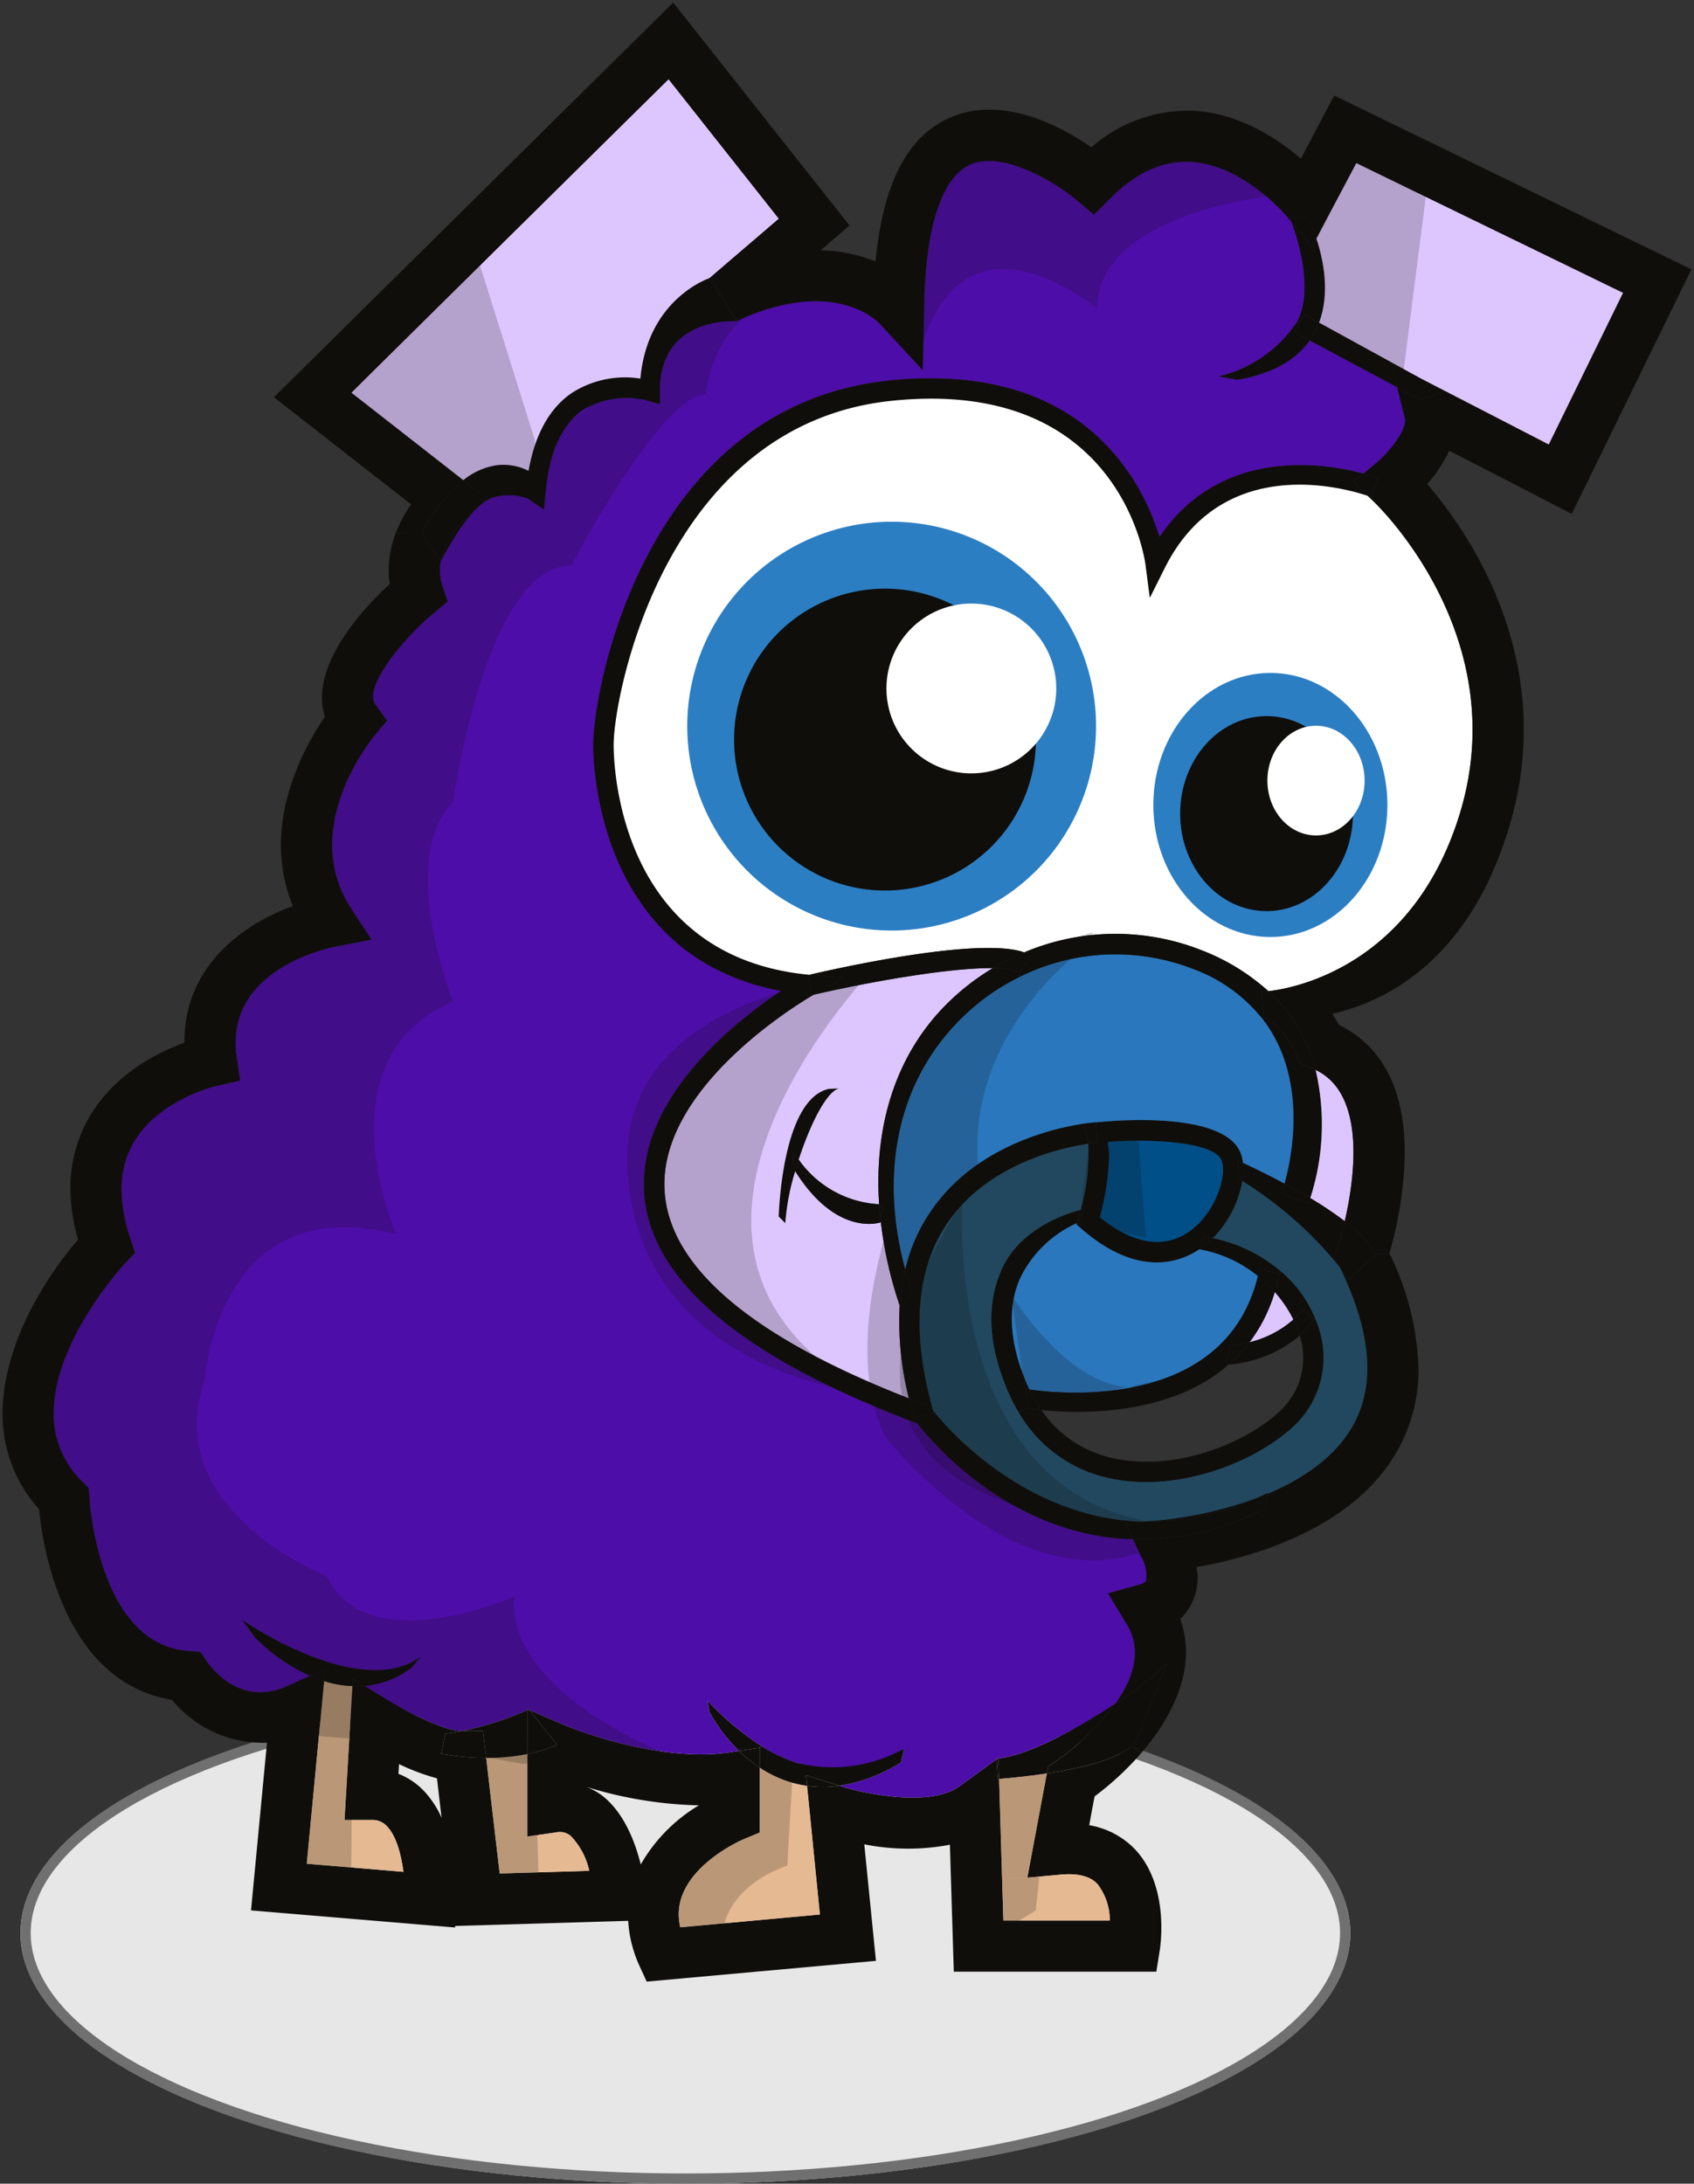 <svg xmlns="http://www.w3.org/2000/svg" xmlns:xlink="http://www.w3.org/1999/xlink" width="165.6" height="213.462" viewBox="0 0 165.6 213.462">
  <rect x="0" y="0" width="165.6" height="213.462" fill="#333333" stroke="none"/>
  <defs>
    <clipPath id="clip-path">
      <rect id="Rectangle_231" data-name="Rectangle 231" width="165.6" height="193.962" fill="none"/>
    </clipPath>
    <clipPath id="clip-path-3">
      <rect id="Rectangle_216" data-name="Rectangle 216" width="165.1" height="193.46" transform="translate(0.249 0.247)" fill="none"/>
    </clipPath>
    <clipPath id="clip-path-5">
      <rect id="Rectangle_217" data-name="Rectangle 217" width="13.546" height="18.726" transform="translate(64.209 172.017)" fill="none"/>
    </clipPath>
    <clipPath id="clip-path-6">
      <rect id="Rectangle_218" data-name="Rectangle 218" width="6.383" height="16.465" transform="translate(96.082 172.684)" fill="none"/>
    </clipPath>
    <clipPath id="clip-path-7">
      <rect id="Rectangle_219" data-name="Rectangle 219" width="7.569" height="15.538" transform="translate(45.086 170.025)" fill="none"/>
    </clipPath>
    <clipPath id="clip-path-8">
      <rect id="Rectangle_220" data-name="Rectangle 220" width="6.934" height="20.717" transform="translate(27.556 163.252)" fill="none"/>
    </clipPath>
    <clipPath id="clip-path-9">
      <rect id="Rectangle_221" data-name="Rectangle 221" width="28.42" height="61.387" transform="translate(84.793 91.14)" fill="none"/>
    </clipPath>
    <clipPath id="clip-path-10">
      <rect id="Rectangle_222" data-name="Rectangle 222" width="14.342" height="11.059" transform="translate(98.871 126.599)" fill="none"/>
    </clipPath>
    <clipPath id="clip-path-11">
      <rect id="Rectangle_223" data-name="Rectangle 223" width="6.53" height="10.358" transform="translate(105.488 110.662)" fill="none"/>
    </clipPath>
    <clipPath id="clip-path-12">
      <rect id="Rectangle_224" data-name="Rectangle 224" width="31.218" height="31.683" transform="translate(87.971 117.435)" fill="none"/>
    </clipPath>
    <clipPath id="clip-path-13">
      <rect id="Rectangle_225" data-name="Rectangle 225" width="24.413" height="41.833" transform="translate(61.311 94.327)" fill="none"/>
    </clipPath>
    <clipPath id="clip-path-14">
      <rect id="Rectangle_226" data-name="Rectangle 226" width="20.717" height="26.694" transform="translate(31.938 22.614)" fill="none"/>
    </clipPath>
    <clipPath id="clip-path-15">
      <rect id="Rectangle_227" data-name="Rectangle 227" width="11.64" height="23.506" transform="translate(127.868 13.451)" fill="none"/>
    </clipPath>
    <clipPath id="clip-path-16">
      <rect id="Rectangle_228" data-name="Rectangle 228" width="76.399" height="143.139" transform="translate(2.855 29.276)" fill="none"/>
    </clipPath>
    <clipPath id="clip-path-17">
      <rect id="Rectangle_229" data-name="Rectangle 229" width="36.095" height="22.311" transform="translate(89.07 13.052)" fill="none"/>
    </clipPath>
  </defs>
  <g id="Animal_circle" data-name="Animal+ circle" transform="translate(-621 -327.538)">
    <g id="Ellipse_48" data-name="Ellipse 48" transform="translate(623 492)" fill="#e7e7e7" stroke="#707070" stroke-width="1">
      <ellipse cx="65" cy="24.5" rx="65" ry="24.5" stroke="none"/>
      <ellipse cx="65" cy="24.5" rx="64.5" ry="24" fill="none"/>
    </g>
    <g id="Animals_1" data-name="Animals 1" transform="translate(-22 -17.462)">
      <g id="Groupe_181" data-name="Groupe 181" transform="translate(643 345)">
        <g id="Groupe_180" data-name="Groupe 180" clip-path="url(#clip-path)">
          <g id="Groupe_179" data-name="Groupe 179">
            <g id="Groupe_178" data-name="Groupe 178" clip-path="url(#clip-path)">
              <g id="Groupe_138" data-name="Groupe 138">
                <g id="Groupe_137" data-name="Groupe 137" clip-path="url(#clip-path-3)">
                  <g id="Groupe_136" data-name="Groupe 136">
                    <g id="Groupe_135" data-name="Groupe 135" clip-path="url(#clip-path-3)">
                      <path id="Tracé_1346" data-name="Tracé 1346" d="M124.619,126.3a11.808,11.808,0,0,1,1.82,2.69,10.059,10.059,0,0,1-4.29,2.22,15.4,15.4,0,0,0,2.47-4.91" fill="#ddc6fd"/>
                      <path id="Tracé_1347" data-name="Tracé 1347" d="M71.979,31.387h.03c-.01,0-.01.01-.02.01Z" fill="#0f0e0b"/>
                      <path id="Tracé_1348" data-name="Tracé 1348" d="M42.719,173.837a21.747,21.747,0,0,1-3.71-1.39c-.03.47-.03.55-.06.95a6.878,6.878,0,0,1,2.49,1.67,9.229,9.229,0,0,1,1.73,2.63c-.22-1.86-.35-2.97-.45-3.86m42.91,17.84-22.41,2.03-.74-1.61a12.339,12.339,0,0,1-1.07-4.33c-.27.01-16.76.5-16.91.5,0,.02-.01.15-.01.15l-19.95-1.67s1.14-11.97,1.56-16.39a11.49,11.49,0,0,1-9.28-4.19c-10.67-1.74-12.67-15.14-13-18.64a13.827,13.827,0,0,1-3.57-9.31c0-6.5,3.93-13.04,7.38-17.04a19.158,19.158,0,0,1-.75-4.91,13.881,13.881,0,0,1,1.8-6.98c2.46-4.31,6.78-6.43,9.35-7.37v-.11c0-7.39,5.76-11.47,10.6-13.24a15.825,15.825,0,0,1-1.17-5.92c0-5.57,2.77-10.35,4.31-12.59a5.968,5.968,0,0,1-.29-1.86c0-4.45,4.4-9.06,6.62-11.12a10.047,10.047,0,0,1-.1-1.33,10.34,10.34,0,0,1,.69-3.64l2.53.03,1.86,2.75c.01-.01.01-.02.02-.03a4.6,4.6,0,0,0-.09.91,4.364,4.364,0,0,0,.22,1.41l.54,1.63-1.31,1.09c-2.79,2.31-5.98,6.16-5.98,8.19a1.3,1.3,0,0,0,.22.77l1.14,1.58-1.24,1.5c-.22.27-4.12,5.05-4.12,10.66a11.083,11.083,0,0,0,1.82,6.15l2.03,3.11-3.65.71c-.42.08-9.64,1.95-9.64,9.35a10.086,10.086,0,0,0,.1,1.42l.34,2.3-2.27.51c-.06.01-5.76,1.33-8.2,5.65a8.933,8.933,0,0,0-1.12,4.49,15.123,15.123,0,0,0,.85,4.76l.47,1.42-1.02,1.08c-.09.1-6.93,7.49-6.93,14.57a9.116,9.116,0,0,0,2.76,6.68l.68.68.05.96c0,.14.85,14.29,9.63,14.94l1.21.1.68.99c.31.45,3.17,4.36,7.64,2.41l2.4-1.06h.01c.45.19.9.36,1.37.51-.35,3.64-1.41,14.8-1.7,17.86,2.67.22,6.5.54,9.45.79-.23-1.71-.7-3.52-1.61-4.45a1.9,1.9,0,0,0-1.5-.62h-2.65l.77-13.09a8.146,8.146,0,0,0,1.21-.01l2.39,1.46c1.92,1.18,5.46,2.93,6.93,2.93h.24c-1,.2-1.63.28-1.69.28l-.39,1.96a24.5,24.5,0,0,0,4.39.4c.39,3.39,1.06,9.12,1.32,11.3,2.39-.07,5.84-.17,8.75-.26a7,7,0,0,0-1.82-3.42,1.657,1.657,0,0,0-1.38-.34l-2.85.41v-8.07a13.1,13.1,0,0,0,2.91-.91l-2.74-3.41,3.32,1.44c.09.04,8.94,3.82,16.36,2.71l.84-.13a14.91,14.91,0,0,0,2.03,1.63v4.68l-.01,1.67-1.54.64c-.05.02-4.63,1.95-6,5.43a5.185,5.185,0,0,0-.37,1.94,6.089,6.089,0,0,0,.15,1.25c2.64-.24,10.39-.95,13.65-1.25-.32-3.18-.98-9.85-.98-9.85l-.28-2.73a10.8,10.8,0,0,0,3.16-.01l.36.11c2.05.65,8.53,2.02,11.37-.05l3.64-2.64.14,1.93c.03,0,.07-.01.11-.01.07,2.41.2,6.49.29,9.73.06,1.75.1,3.25.13,4.11h10.4a5.833,5.833,0,0,0-1.19-3.55c-.27-.29-1.09-1.16-3.58-.94l-3.29.3,1.84-9.84.07-.35c3.12-.47,6.79-1.31,8.32-2.7l.88.74a28.963,28.963,0,0,1-4.53,4.2c-.14.7-.28,1.44-.53,2.82a8.09,8.09,0,0,1,4.48,2.36c2.16,2.31,2.57,5.52,2.57,7.65a15.689,15.689,0,0,1-.15,2.2l-.34,2.11h-19.8s-.26-8.52-.38-12.41a21.93,21.93,0,0,1-8.37-.04c.36,3.6,1.14,11.39,1.14,11.39m-22.99-9.42a15.964,15.964,0,0,1,5.68-5.78,40.136,40.136,0,0,1-11.01-1.81,6.543,6.543,0,0,1,1.59.88c2.14,1.7,3.2,4.55,3.74,6.71" fill="#0f0e0b"/>
                      <path id="Tracé_1349" data-name="Tracé 1349" d="M126.809,31.437c1.66-3.25-.03-8.32-.58-9.76l2.02,2.47.44-.82c.68,2.05,1.35,5.31.26,8.21l-1.5-.82-.44.83Z" fill="#0f0e0b"/>
                      <path id="Tracé_1350" data-name="Tracé 1350" d="M107.069,109.717l-.28.03c.12-.01.22-.02.28-.03" fill="#0f0e0b"/>
                      <path id="Tracé_1351" data-name="Tracé 1351" d="M34.489,164.087l1.17.72a8.146,8.146,0,0,1-1.21.01Z" fill="#0f0e0b"/>
                      <path id="Tracé_1352" data-name="Tracé 1352" d="M107.519,118.987c3.19,2.58,6.16,3.11,8.61,1.48,2.63-1.76,3.82-5.44,3.31-6.97-.62-1.86-6.68-2.2-11.14-1.87.04.42.13.81.13,1.25a25.305,25.305,0,0,1-.91,6.11m-1.87-.72a20.308,20.308,0,0,0,.73-6.45c.55-.08.87-.11.89-.11l-.14-1.99c2.19-.23,12.8-1.08,14.21,3.15a3.9,3.9,0,0,1,.17.8c-.24-.12-.42-.2-.52-.25l.2,1.9a2.257,2.257,0,0,1,.26.14,10.594,10.594,0,0,1-2.87,5.57c-.3-.07-.6-.13-.91-.18l-.43,1.28c-1.94,1.3-6.03,2.77-11.52-2.01l-.49-.42.04-.13c.14-.06.21-.09.22-.09l.37-1.27a1.7,1.7,0,0,1-.21.06" fill="#0f0e0b"/>
                      <path id="Tracé_1353" data-name="Tracé 1353" d="M97.529,171.9l-.11.08-.01-.07c.04,0,.08-.01.12-.01" fill="#0f0e0b"/>
                      <path id="Tracé_1354" data-name="Tracé 1354" d="M31.689,164.327c-.47-.15-.92-.32-1.37-.51l1.48-.65s-.04.43-.11,1.16" fill="#0f0e0b"/>
                      <path id="Tracé_1355" data-name="Tracé 1355" d="M125.569,115.7c.79-2.87,2.25-10.48-2.2-16.16l.15-.12c1.59.68,2.91,2.93,3.24,3.67l.43.94.97.37a4.68,4.68,0,0,1,.45.19,23.458,23.458,0,0,1-.52,12.53c-.85-.51-1.71-.99-2.52-1.42" fill="#0f0e0b"/>
                      <path id="Tracé_1356" data-name="Tracé 1356" d="M110.019,148.887l1.69-.14a25.122,25.122,0,0,0,10.93-2.23c.42-.15.84-.32,1.27-.49l-.2,1.43a27.367,27.367,0,0,1-12.95,3.02Z" fill="#0f0e0b"/>
                      <path id="Tracé_1357" data-name="Tracé 1357" d="M135.989,35.5s1.19.62,2.93,1.51l.02.01,2.26,1.24-2.33.82-2.29-1.22Z" fill="#0f0e0b"/>
                      <path id="Tracé_1358" data-name="Tracé 1358" d="M76.119,118.917c.08-1.92.66-11.54,4.91-12.48l1.01-.04c-1.23.27-2.84,3.52-3.96,6.96-.18-.26-.36-.53-.53-.81l-.05,1.56c.08.13.16.26.24.38a22.553,22.553,0,0,0-.97,5.08Z" fill="#0f0e0b"/>
                      <path id="Tracé_1359" data-name="Tracé 1359" d="M89.679,139.147c-.16-.06-.32-.12-.47-.18l.14-.37,1.92-.55c-.02-.06-.03-.11-.05-.17,1.01,1.3,8.71,10.54,20.49,10.87l-1.69.14.74,1.59c-12.13-.33-19.86-9.74-21.08-11.33" fill="#0f0e0b"/>
                      <path id="Tracé_1360" data-name="Tracé 1360" d="M124.619,126.3c.18-.57.33-1.17.46-1.79l.17-.2a11.906,11.906,0,0,1,3.35,4.65l-.19.08-1.03-1.16a6.34,6.34,0,0,1-.94,1.11,11.808,11.808,0,0,0-1.82-2.69" fill="#0f0e0b"/>
                      <path id="Tracé_1361" data-name="Tracé 1361" d="M62.6,37.007c.66-7.23,5.83-9.49,6.78-9.83a.4.4,0,0,0-.07.05l2.67,4.16c-.71.02-7.46-.22-7.46,6.8v1.33l-1.27-.36a8.235,8.235,0,0,0-6.23.91c-2.03,1.38-3.25,3.97-3.63,7.7l-.21,2.05-1.58-1.07a5.422,5.422,0,0,0-2.92-.23c-1.92.29-3.76,2.97-5.58,6.34a8.6,8.6,0,0,1,2.34-4.11l2.14-2-2.29-1.8v-.01a6.817,6.817,0,0,1,3.18-1.45,5.393,5.393,0,0,1,3.2.54c.62-3.52,2.02-6.12,4.25-7.63a9.63,9.63,0,0,1,6.68-1.39" fill="#0f0e0b"/>
                      <path id="Tracé_1362" data-name="Tracé 1362" d="M45.279,46.937s-7.85-6.14-10.94-8.55c3.37-3.34,27.7-27.38,31.02-30.65,2.33,2.95,8.73,11.04,10.78,13.64-2.1,1.81-6.18,5.29-6.76,5.8-.95.34-6.12,2.6-6.78,9.83a9.63,9.63,0,0,0-6.68,1.39c-2.23,1.51-3.63,4.11-4.25,7.63a5.393,5.393,0,0,0-3.2-.54,6.817,6.817,0,0,0-3.18,1.45Z" fill="#ddc6fd"/>
                      <path id="Tracé_1363" data-name="Tracé 1363" d="M108.489,187.737h-10.4c-.03-.86-.07-2.36-.13-4.11l2.47-.08,3.29-.3c2.49-.22,3.31.65,3.58.94a5.833,5.833,0,0,1,1.19,3.55" fill="#e5b992"/>
                      <path id="Tracé_1364" data-name="Tracé 1364" d="M97.609,171.837v.05c-.03,0-.06.01-.08.01Z" fill="#0f0e0b"/>
                      <path id="Tracé_1365" data-name="Tracé 1365" d="M90.949,137.487l.18.26a1.261,1.261,0,0,1,.09.13c.02.06.03.11.05.17l-1.92.55c-.18-.64-.35-1.27-.5-1.9.59.23,1.19.46,1.81.69Z" fill="#0f0e0b"/>
                      <path id="Tracé_1366" data-name="Tracé 1366" d="M98.449,135.817c-1.83-4.37-2.03-8.27-.58-11.61,1.86-4.29,6.7-5.66,7.78-5.94-.13.49-.23.79-.23.8l-.15.5a11.281,11.281,0,0,0-5.58,5.46c-1.21,2.81-1,6.18.6,10.02q.165.405.36.78c-.18-.02-.3-.04-.35-.05l.13,1.88-.81.47a16.653,16.653,0,0,1-1.17-2.31" fill="#0f0e0b"/>
                      <path id="Tracé_1367" data-name="Tracé 1367" d="M114.059,162.617a27.8,27.8,0,0,1-4.99,3.87c1.69-2.4,2.68-5.24.98-7.85l-1.75-2.89,3.28-.91a.785.785,0,0,0,.44-.32,3.515,3.515,0,0,0-.5-2.38l-.76-1.66a27.367,27.367,0,0,0,12.95-3.02l.2-1.43c3.28-1.39,6.53-3.48,8.32-6.63,2.26-3.97,1.84-9.19-1.26-15.52a7.937,7.937,0,0,1,.76,1.26l2.76-2.47,1.33-.15a27.142,27.142,0,0,1,2.85,11.23,16.093,16.093,0,0,1-2.11,8.14c-4.41,7.73-14.53,10.42-19.6,11.3a7.853,7.853,0,0,1,.13.94,5.83,5.83,0,0,1-.62,2.67,5.254,5.254,0,0,1-1.09,1.46,9.821,9.821,0,0,1,.56,3.21c0,3.64-1.97,7.12-4.4,9.93l-.88-.74a2.439,2.439,0,0,0,.43-.49Z" fill="#0f0e0b"/>
                      <path id="Tracé_1368" data-name="Tracé 1368" d="M119.819,133.437l.49-1.88a13.475,13.475,0,0,0,1.84-.35,13.458,13.458,0,0,1-2.05,2.2c-.16.02-.25.03-.28.03" fill="#0f0e0b"/>
                      <path id="Tracé_1369" data-name="Tracé 1369" d="M122.639,146.517c.43-.18.85-.38,1.28-.59l-.01.1c-.43.17-.85.34-1.27.49" fill="#0f0e0b"/>
                      <path id="Tracé_1370" data-name="Tracé 1370" d="M78.889,174.567l-.1-1.04,3.26,1.03a10.8,10.8,0,0,1-3.16.01" fill="#0f0e0b"/>
                      <path id="Tracé_1371" data-name="Tracé 1371" d="M39.439,182.977c-2.95-.25-6.78-.57-9.45-.79.29-3.06,1.35-14.22,1.7-17.86a10.254,10.254,0,0,0,2.76.49l-.77,13.09h2.65a1.9,1.9,0,0,1,1.5.62c.91.93,1.38,2.74,1.61,4.45" fill="#e5b992"/>
                      <path id="Tracé_1372" data-name="Tracé 1372" d="M131.459,119.377a37.29,37.29,0,0,0-3.37-2.26,23.458,23.458,0,0,0,.52-12.53c4.98,2.36,3.81,10.6,2.85,14.79" fill="#ddc6fd"/>
                      <path id="Tracé_1373" data-name="Tracé 1373" d="M130.969,123.877a38.006,38.006,0,0,0-9.52-8.42,6.078,6.078,0,0,0,.06-1.79c.8.38,2.33,1.1,4.06,2.03-.11.43-.22.76-.28.95l2.62,1.02c.01-.02.08-.21.18-.55a37.29,37.29,0,0,1,3.37,2.26c-.34,1.47-.66,2.44-.67,2.48l-.33.98.46.93a.536.536,0,0,1,.05.11" fill="#0f0e0b"/>
                      <path id="Tracé_1374" data-name="Tracé 1374" d="M118.579,121.027a14.951,14.951,0,0,1,6.67,3.28l-.17.2-1.96-.4c-.04.22-.09.43-.15.64a12.405,12.405,0,0,0-5.73-2.62,8.812,8.812,0,0,0,1.34-1.1" fill="#0f0e0b"/>
                      <path id="Tracé_1375" data-name="Tracé 1375" d="M72.239,171.157a15.826,15.826,0,0,1-2.89-3.82l-.19-1.11a27.223,27.223,0,0,0,5.24,4.42v.01l-.13.2Z" fill="#0f0e0b"/>
                      <path id="Tracé_1376" data-name="Tracé 1376" d="M119.439,113.5c.51,1.53-.68,5.21-3.31,6.97-2.45,1.63-5.42,1.1-8.61-1.48a25.305,25.305,0,0,0,.91-6.11c0-.44-.09-.83-.13-1.25,4.46-.33,10.52.01,11.14,1.87" fill="#004f88"/>
                      <path id="Tracé_1377" data-name="Tracé 1377" d="M66.5,188.4a6.089,6.089,0,0,1-.15-1.25,5.185,5.185,0,0,1,.37-1.94c1.37-3.48,5.95-5.41,6-5.43l1.54-.64.01-1.67v-4.68a11.637,11.637,0,0,0,3.16,1.47,10.54,10.54,0,0,0,1.46.31l.28,2.73s.66,6.67.98,9.85c-3.26.3-11.01,1.01-13.65,1.25" fill="#e5b992"/>
                      <path id="Tracé_1378" data-name="Tracé 1378" d="M100.729,93.377l-1.06,1.7a5.821,5.821,0,0,0-2.61-.44,22.463,22.463,0,0,1,3.06-1.54,2.875,2.875,0,0,1,.61.28" fill="#0f0e0b"/>
                      <path id="Tracé_1379" data-name="Tracé 1379" d="M97.669,173.9c-.04,0-.08.01-.11.01l-.14-1.93.11-.08c.02,0,.05-.01.08-.01.01.19.03.94.06,2.01" fill="#0f0e0b"/>
                      <path id="Tracé_1380" data-name="Tracé 1380" d="M77.549,112.547c.17.28.35.55.53.81-.12.37-.23.75-.34,1.13-.08-.12-.16-.25-.24-.38Z" fill="#0f0e0b"/>
                      <path id="Tracé_1381" data-name="Tracé 1381" d="M97.609,171.887c3.02-.32,7.82-2.98,11.46-5.4a25.735,25.735,0,0,1-5.75,5.61l-.85.59-.13.67c-2.05.32-3.87.47-4.67.54-.03-1.07-.05-1.82-.06-2.01" fill="#0f0e0b"/>
                      <path id="Tracé_1382" data-name="Tracé 1382" d="M138.919,37.007c-1.74-.89-2.93-1.51-2.93-1.51l.59,2.36-8.56-4.57a7.093,7.093,0,0,0,.58-.95,8.077,8.077,0,0,0,.35-.8Z" fill="#0f0e0b"/>
                      <path id="Tracé_1383" data-name="Tracé 1383" d="M5.259,138.117c0-7.08,6.84-14.47,6.93-14.57l1.02-1.08-.47-1.42a15.123,15.123,0,0,1-.85-4.76,8.933,8.933,0,0,1,1.12-4.49c2.44-4.32,8.14-5.64,8.2-5.65l2.27-.51-.34-2.3a10.086,10.086,0,0,1-.1-1.42c0-7.4,9.22-9.27,9.64-9.35l3.65-.71-2.03-3.11a11.083,11.083,0,0,1-1.82-6.15c0-5.61,3.9-10.39,4.12-10.66l1.24-1.5-1.14-1.58a1.3,1.3,0,0,1-.22-.77c0-2.03,3.19-5.88,5.98-8.19l1.31-1.09-.54-1.63a4.364,4.364,0,0,1-.22-1.41,4.6,4.6,0,0,1,.09-.91c1.82-3.37,3.66-6.05,5.58-6.34a5.422,5.422,0,0,1,2.92.23l1.58,1.07.21-2.05c.38-3.73,1.6-6.32,3.63-7.7a8.235,8.235,0,0,1,6.23-.91l1.27.36v-1.33c0-7.02,6.75-6.78,7.46-6.8l.01.01c.01,0,.01-.01.02-.01h.02v-.01c9.5-4.39,13.76.05,13.94.24l4.24,4.58.01.79c-1.06.02-2.16.09-3.31.21-23.89,2.51-28.92,30.25-28.92,35.61,0,2.2.58,20.74,18.37,24.06-4.39,2.93-13.41,10.02-13.41,18.88,0,.32.01.65.03.97.63,8.39,9.46,15.87,26.23,22.25.15.06.31.12.47.18,1.22,1.59,8.95,11,21.08,11.33l.76,1.66a3.515,3.515,0,0,1,.5,2.38.785.785,0,0,1-.44.32l-3.28.91,1.75,2.89c1.7,2.61.71,5.45-.98,7.85-3.64,2.42-8.44,5.08-11.46,5.4v-.05l-.08.06c-.04,0-.08.01-.12.01l.01.07-3.64,2.64c-2.84,2.07-9.32.7-11.37.05l-.36-.11a15.7,15.7,0,0,0,6.02-2.28l.32-1.36a12.851,12.851,0,0,1-13.99-.26v-.01a27.223,27.223,0,0,1-5.24-4.42l.19,1.11a15.826,15.826,0,0,0,2.89,3.82l-.84.13c-7.42,1.11-16.27-2.67-16.36-2.71l-3.32-1.44-.03-.03c-.01,0-.01.01-.02.01l-.12-.05v.1a31.431,31.431,0,0,1-6.33,2.03h-.24c-1.47,0-5.01-1.75-6.93-2.93l-2.39-1.46a8.836,8.836,0,0,0,4.57-1.79l.91-1.08c-5.79,4.34-17.19-3.32-17.47-3.62l1.22,1.7a17.573,17.573,0,0,0,5.42,3.8l-2.4,1.06c-4.47,1.95-7.33-1.96-7.64-2.41l-.68-.99-1.21-.1c-8.78-.65-9.63-14.8-9.63-14.94l-.05-.96-.68-.68a9.116,9.116,0,0,1-2.76-6.68" fill="#4d0da8"/>
                      <path id="Tracé_1384" data-name="Tracé 1384" d="M100.3,135.777c.05.01.17.03.35.05a13.87,13.87,0,0,0,1.15,2.01c-.84-.09-1.34-.18-1.37-.18Z" fill="#0f0e0b"/>
                      <path id="Tracé_1385" data-name="Tracé 1385" d="M108.519,144.517a13.465,13.465,0,0,1-8.9-6.39l.81-.47c.03,0,.53.09,1.37.18a11.357,11.357,0,0,0,7.14,4.73c5.9,1.27,12.71-1.4,16.12-4.57a7.1,7.1,0,0,0,2-7.42,7.769,7.769,0,0,0,1.35-1.54l.19-.08a7.842,7.842,0,0,1,.35.96,9.171,9.171,0,0,1-2.53,9.55c-3.78,3.51-11.34,6.47-17.9,5.05" fill="#0f0e0b"/>
                      <path id="Tracé_1386" data-name="Tracé 1386" d="M47.209,169.2s.13,1.07.32,2.64a24.5,24.5,0,0,1-4.39-.4l.39-1.96c.06,0,.69-.08,1.69-.28Z" fill="#0f0e0b"/>
                      <path id="Tracé_1387" data-name="Tracé 1387" d="M105.859,118.207l-.37,1.27c-.01,0-.08.03-.22.09l.15-.5c0-.01.1-.31.23-.8a1.7,1.7,0,0,0,.21-.06" fill="#0f0e0b"/>
                      <path id="Tracé_1388" data-name="Tracé 1388" d="M123.989,96.887a15.921,15.921,0,0,1,4.62,7.7,4.68,4.68,0,0,0-.45-.19l-.97-.37-.43-.94c-.33-.74-1.65-2.99-3.24-3.67l-.18-2.49a4,4,0,0,0,.65-.04" fill="#0f0e0b"/>
                      <path id="Tracé_1389" data-name="Tracé 1389" d="M105.949,109.837l.32-.03c-.1.01-.21.03-.32.04Z" fill="#0f0e0b"/>
                      <path id="Tracé_1390" data-name="Tracé 1390" d="M123.369,99.537c4.45,5.68,2.99,13.29,2.2,16.16-1.73-.93-3.26-1.65-4.06-2.03a3.9,3.9,0,0,0-.17-.8c-1.41-4.23-12.02-3.38-14.21-3.15h-.06c-.06.01-.16.02-.28.03-.14.01-.31.03-.52.06l-.32.03v.01c-2.91.44-10.44,2.12-14.83,8.38a17.075,17.075,0,0,0-2.63,5.89c-2.65-9.86-.58-18.84,5.83-24.9a21.531,21.531,0,0,1,5.51-3.8,21,21,0,0,1,16.89-.67,15.418,15.418,0,0,1,6.65,4.79" fill="#2a77bd"/>
                      <path id="Tracé_1391" data-name="Tracé 1391" d="M72.029,31.377v.01h-.02c.01,0,.01-.01.02-.01" fill="#0f0e0b"/>
                      <path id="Tracé_1392" data-name="Tracé 1392" d="M51.549,167.167v-.1l.12.05c-.04.02-.08.03-.12.05" fill="#0f0e0b"/>
                      <path id="Tracé_1393" data-name="Tracé 1393" d="M77.739,114.487c4,6.37,8.17,5.06,8.35,5l.01-.09a39.731,39.731,0,0,0,1.85,8.22,30.791,30.791,0,0,0,.9,9.08c-15.29-5.97-23.31-12.74-23.87-20.12-.77-10.13,13.05-18.47,14.56-19.34,5.22-1.21,13.22-2.65,17.52-2.6a23.325,23.325,0,0,0-4.12,3.13c-5.29,5.01-7.52,12.13-7,19.95a10.263,10.263,0,0,1-7.86-4.36c1.12-3.44,2.73-6.69,3.96-6.96l-1.01.04c-4.25.94-4.83,10.56-4.91,12.48l.65.65a22.553,22.553,0,0,1,.97-5.08" fill="#ddc6fd"/>
                      <path id="Tracé_1394" data-name="Tracé 1394" d="M89.189,126.457,88,127.767c-.02-.05-.03-.1-.05-.15a20.471,20.471,0,0,1,.54-3.5c.2.77.43,1.56.7,2.34" fill="#0f0e0b"/>
                      <path id="Tracé_1395" data-name="Tracé 1395" d="M47.529,171.837a19.823,19.823,0,0,0,4.02-.38v8.07l2.85-.41a1.657,1.657,0,0,1,1.38.34,7,7,0,0,1,1.82,3.42c-2.91.09-6.36.19-8.75.26-.26-2.18-.93-7.91-1.32-11.3" fill="#e5b992"/>
                      <path id="Tracé_1396" data-name="Tracé 1396" d="M62.949,115.747c0-8.86,9.02-15.95,13.41-18.88-17.79-3.32-18.37-21.86-18.37-24.06,0-5.36,5.03-33.1,28.92-35.61,1.15-.12,2.25-.19,3.31-.21,16.38-.37,21.6,10.49,23.14,15.49,5.97-8.88,16.16-7.2,19.94-6.19l-1.01.83,1.43,1.36c-2.16-.73-14.2-4.27-19.86,7.06l-1.46,2.92-.42-3.24c-.1-.75-2.66-18.37-24.86-16.03-22.13,2.33-27.13,28.84-27.13,33.62,0,2.11.54,20.73,19.14,22.48a.858.858,0,0,0-.17.03l.45,1.95.13-.03c-1.51.87-15.33,9.21-14.56,19.34.56,7.38,8.58,14.15,23.87,20.12.15.63.32,1.26.5,1.9l-.14.37c-16.77-6.38-25.6-13.86-26.23-22.25-.02-.32-.03-.65-.03-.97" fill="#0f0e0b"/>
                      <path id="Tracé_1397" data-name="Tracé 1397" d="M79.409,97.267l-.45-1.95a.858.858,0,0,1,.17-.03c.05,0,.09.01.14.01l3.24.29-2.84,1.58c-.01,0-.05.03-.13.07l-.13.03" fill="#0f0e0b"/>
                      <path id="Tracé_1398" data-name="Tracé 1398" d="M94.319,99.217c-6.41,6.06-8.48,15.04-5.83,24.9a20.471,20.471,0,0,0-.54,3.5,39.731,39.731,0,0,1-1.85-8.22l.14-1.68a1.266,1.266,0,0,1-.3,0c-.52-7.82,1.71-14.94,7-19.95a23.325,23.325,0,0,1,4.12-3.13,5.821,5.821,0,0,1,2.61.44l.16.34a21.531,21.531,0,0,0-5.51,3.8" fill="#0f0e0b"/>
                      <path id="Tracé_1399" data-name="Tracé 1399" d="M74.269,170.857v1.93a14.91,14.91,0,0,1-2.03-1.63Z" fill="#0f0e0b"/>
                      <path id="Tracé_1400" data-name="Tracé 1400" d="M86.089,119.487c-.18.06-4.35,1.37-8.35-5,.11-.38.22-.76.34-1.13a10.263,10.263,0,0,0,7.86,4.36c.03.55.08,1.11.16,1.68Z" fill="#0f0e0b"/>
                      <path id="Tracé_1401" data-name="Tracé 1401" d="M128.249,24.147l-2.02-2.47c-.1-.25-.16-.39-.16-.4l1.8-.01a17.051,17.051,0,0,1,.82,2.06Z" fill="#0f0e0b"/>
                      <path id="Tracé_1402" data-name="Tracé 1402" d="M110.659,170.657c-1.53,1.39-5.2,2.23-8.32,2.7l.13-.67.85-.59a25.735,25.735,0,0,0,5.75-5.61,27.8,27.8,0,0,0,4.99-3.87l-2.97,7.55a2.439,2.439,0,0,1-.43.49" fill="#0f0e0b"/>
                      <path id="Tracé_1403" data-name="Tracé 1403" d="M87.119,39.187c22.2-2.34,24.76,15.28,24.86,16.03l.42,3.24,1.46-2.92c5.66-11.33,17.7-7.79,19.86-7.06l.61.59c.55.54,13.62,13.23,8.39,30.43-4.48,14.71-15.88,17.09-18.73,17.39a20.96,20.96,0,0,0-6.53-4,22.925,22.925,0,0,0-17.34.21c-4.28-1.53-17.78,1.44-20.99,2.19-18.6-1.75-19.14-20.37-19.14-22.48,0-4.78,5-31.29,27.13-33.62" fill="#fff"/>
                      <path id="Tracé_1404" data-name="Tracé 1404" d="M89.189,126.457c-.27-.78-.5-1.57-.7-2.34a17.075,17.075,0,0,1,2.63-5.89c4.39-6.26,11.92-7.94,14.83-8.38l.28,1.11a5.706,5.706,0,0,1,.15.86c-2.49.36-9.65,1.88-13.64,7.57-3.18,4.54-3.69,10.76-1.52,18.49a1.261,1.261,0,0,0-.09-.13l-.18-.26-.29-.1c-.62-.23-1.22-.46-1.81-.69a30.791,30.791,0,0,1-.9-9.08c.02.05.03.1.05.15Z" fill="#0f0e0b"/>
                      <path id="Tracé_1405" data-name="Tracé 1405" d="M124.619,126.3a12.112,12.112,0,0,0-1.65-1.55c.06-.21.11-.42.15-.64l1.96.4c-.13.62-.28,1.22-.46,1.79" fill="#0f0e0b"/>
                      <path id="Tracé_1406" data-name="Tracé 1406" d="M113.359,52.477c-1.54-5-6.76-15.86-23.14-15.49l-.01-.79.13-6.21c.11-7.68,1.7-12.61,4.47-13.88,3.34-1.53,8.74,2.03,10.37,3.39l1.76,1.48,1.62-1.62c2.48-2.48,5.1-3.67,7.79-3.54,5.26.27,9.47,5.36,9.51,5.41l.37.45c.55,1.44,2.24,6.51.58,9.76a12.685,12.685,0,0,1-7.67,5.36l1.82.32c3.28-.55,5.65-1.84,7.06-3.83l8.56,4.57.75,3c.28,1.12-1.52,3.35-2.87,4.47l-1.16.96c-3.78-1.01-13.97-2.69-19.94,6.19" fill="#4d0da8"/>
                      <path id="Tracé_1407" data-name="Tracé 1407" d="M97.059,94.637c-4.3-.05-12.3,1.39-17.52,2.6.08-.04.12-.07.13-.07l2.84-1.58-3.24-.29c-.05,0-.09-.01-.14-.01,3.21-.75,16.71-3.72,20.99-2.19a22.463,22.463,0,0,0-3.06,1.54" fill="#0f0e0b"/>
                      <path id="Tracé_1408" data-name="Tracé 1408" d="M127.059,130.577a12.633,12.633,0,0,1-6.96,2.83,13.458,13.458,0,0,0,2.05-2.2,10.059,10.059,0,0,0,4.29-2.22,8.791,8.791,0,0,1,.6,1.51.235.235,0,0,1,.02.08" fill="#0f0e0b"/>
                      <path id="Tracé_1409" data-name="Tracé 1409" d="M72.029,31.377c-.01,0-.01.01-.02.01h-.03l-2.67-4.16a.4.4,0,0,1,.07-.05.973.973,0,0,1,.15-.06Z" fill="#0f0e0b"/>
                      <path id="Tracé_1410" data-name="Tracé 1410" d="M45.439,50.747a8.6,8.6,0,0,0-2.34,4.11c-.01.01-.01.02-.02.03l-1.86-2.75a16.033,16.033,0,0,1,4.07-5.19l2.29,1.8Z" fill="#0f0e0b"/>
                      <path id="Tracé_1411" data-name="Tracé 1411" d="M99.689,125.027a11.281,11.281,0,0,1,5.58-5.46l-.04.13.49.42c5.49,4.78,9.58,3.31,11.52,2.01a12.405,12.405,0,0,1,5.73,2.62c-3.24,13.29-19.63,11.48-22.32,11.08q-.2-.375-.36-.78c-1.6-3.84-1.81-7.21-.6-10.02" fill="#2a77bd"/>
                      <path id="Tracé_1412" data-name="Tracé 1412" d="M34.489,164.087l-.04.73a10.254,10.254,0,0,1-2.76-.49c.07-.73.11-1.16.11-1.16l-1.48.65h-.01a17.573,17.573,0,0,1-5.42-3.8l-1.22-1.7c.28.3,11.68,7.96,17.47,3.62l-.91,1.08a8.836,8.836,0,0,1-4.57,1.79Z" fill="#0f0e0b"/>
                      <path id="Tracé_1413" data-name="Tracé 1413" d="M45.219,169.2a31.431,31.431,0,0,0,6.33-2.03v4.29a19.823,19.823,0,0,1-4.02.38c-.19-1.57-.32-2.64-.32-2.64Z" fill="#0f0e0b"/>
                      <path id="Tracé_1414" data-name="Tracé 1414" d="M90.209,36.2l-4.24-4.58c-.18-.19-4.44-4.63-13.94-.24l-2.5-4.26a.973.973,0,0,0-.15.06c.58-.51,4.66-3.99,6.76-5.8-2.05-2.6-8.45-10.69-10.78-13.64-3.32,3.27-27.65,27.31-31.02,30.65,3.09,2.41,10.94,8.55,10.94,8.55h.01v.01a16.033,16.033,0,0,0-4.07,5.19l-2.53-.03a13.442,13.442,0,0,1,1.5-2.81c-2.9-2.26-13.41-10.47-13.41-10.47L65.809.247l17.24,21.8-2.83,2.42a15.08,15.08,0,0,1,5.37,1.09c.72-7.52,3.06-12.14,7.15-14,5.21-2.38,11.07.85,13.95,2.84a14.336,14.336,0,0,1,9.95-3.57c4.5.24,8.21,2.69,10.53,4.68,1.04-1.97,3.26-6.17,3.26-6.17l34.92,16.99-11.7,23.91s-8.44-4.36-11.98-6.18a13.178,13.178,0,0,1-2.15,3.26c3.16,3.67,9.44,12.4,9.44,23.99a32.887,32.887,0,0,1-1.46,9.64c-3.88,12.76-11.74,16.88-17.26,18.16.26.41.49.78.66,1.09,5.03,2.44,6.43,7.59,6.43,12.45a36.727,36.727,0,0,1-1.51,9.87l-1.33.15a9.85,9.85,0,0,0-3.03-3.29c.96-4.19,2.13-12.43-2.85-14.79a15.921,15.921,0,0,0-4.62-7.7c2.85-.3,14.25-2.68,18.73-17.39,5.23-17.2-7.84-29.89-8.39-30.43l-.61-.59c.17.06.28.1.32.12l.72-1.86c-.03-.01-.56-.21-1.46-.45l1.16-.96c1.35-1.12,3.15-3.35,2.87-4.47l-.75-3,2.29,1.22,2.33-.82-2.26-1.24c3.86,1.99,10.35,5.34,12.46,6.43,1.52-3.09,5.77-11.77,7.26-14.82-3.57-1.73-22.62-11-26.07-12.68-1.09,2.07-2.58,4.87-2.58,4.87l-1.32,2.51a17.051,17.051,0,0,0-.82-2.06l-1.8.01c0,.01.06.15.16.4l-.37-.45c-.04-.05-4.25-5.14-9.51-5.41-2.69-.13-5.31,1.06-7.79,3.54l-1.62,1.62-1.76-1.48c-1.63-1.36-7.03-4.92-10.37-3.39-2.77,1.27-4.36,6.2-4.47,13.88Z" fill="#0f0e0b"/>
                      <path id="Tracé_1415" data-name="Tracé 1415" d="M111.709,148.747c-11.78-.33-19.48-9.57-20.49-10.87-2.17-7.73-1.66-13.95,1.52-18.49,3.99-5.69,11.15-7.21,13.64-7.57a20.308,20.308,0,0,1-.73,6.45c-1.08.28-5.92,1.65-7.78,5.94-1.45,3.34-1.25,7.24.58,11.61a16.653,16.653,0,0,0,1.17,2.31,13.465,13.465,0,0,0,8.9,6.39c6.56,1.42,14.12-1.54,17.9-5.05a9.171,9.171,0,0,0,2.53-9.55,7.842,7.842,0,0,0-.35-.96,11.906,11.906,0,0,0-3.35-4.65,14.951,14.951,0,0,0-6.67-3.28,10.594,10.594,0,0,0,2.87-5.57,38.006,38.006,0,0,1,9.52,8.42c3.1,6.33,3.52,11.55,1.26,15.52-1.79,3.15-5.04,5.24-8.32,6.63l.01-.1c-.43.21-.85.41-1.28.59a38.885,38.885,0,0,1-9.04,2.08Z" fill="#21485f"/>
                      <path id="Tracé_1416" data-name="Tracé 1416" d="M100.729,93.377a2.875,2.875,0,0,0-.61-.28,22.925,22.925,0,0,1,17.34-.21,20.96,20.96,0,0,1,6.53,4,4,4,0,0,1-.65.04l.18,2.49-.15.12a15.418,15.418,0,0,0-6.65-4.79,21,21,0,0,0-16.89.67l-.16-.34Z" fill="#0f0e0b"/>
                      <path id="Tracé_1417" data-name="Tracé 1417" d="M113.6,148.6a38.885,38.885,0,0,0,9.04-2.08,25.122,25.122,0,0,1-10.93,2.23Z" fill="#0f0e0b"/>
                      <path id="Tracé_1418" data-name="Tracé 1418" d="M132.289,47.117l1.01-.83c.9.24,1.43.44,1.46.45l-.72,1.86c-.04-.02-.15-.06-.32-.12Z" fill="#0f0e0b"/>
                      <path id="Tracé_1419" data-name="Tracé 1419" d="M128.6,32.337a7.093,7.093,0,0,1-.58.95l-1.51-.81.5-.93.44-.83,1.5.82a8.077,8.077,0,0,1-.35.8" fill="#0f0e0b"/>
                      <path id="Tracé_1420" data-name="Tracé 1420" d="M100.429,183.547l-2.47.08c-.09-3.24-.22-7.32-.29-9.73.8-.07,2.62-.22,4.67-.54l-.07.35Z" fill="#e5b992"/>
                      <path id="Tracé_1421" data-name="Tracé 1421" d="M125.569,115.7c.81.43,1.67.91,2.52,1.42-.1.34-.17.53-.18.55l-2.62-1.02c.06-.19.17-.52.28-.95" fill="#0f0e0b"/>
                      <path id="Tracé_1422" data-name="Tracé 1422" d="M118.579,121.027a8.812,8.812,0,0,1-1.34,1.1l.43-1.28c.31.05.61.11.91.18" fill="#0f0e0b"/>
                      <path id="Tracé_1423" data-name="Tracé 1423" d="M51.719,167.137l-.05-.02c.01,0,.01-.01.02-.01Z" fill="#0f0e0b"/>
                      <path id="Tracé_1424" data-name="Tracé 1424" d="M121.509,113.667a6.078,6.078,0,0,1-.06,1.79,2.257,2.257,0,0,0-.26-.14l-.2-1.9c.1.05.28.13.52.25" fill="#0f0e0b"/>
                      <path id="Tracé_1425" data-name="Tracé 1425" d="M130.459,122.837l.33-.98c.01-.04.33-1.01.67-2.48a9.85,9.85,0,0,1,3.03,3.29l-2.76,2.47a7.937,7.937,0,0,0-.76-1.26.536.536,0,0,0-.05-.11Z" fill="#0f0e0b"/>
                      <path id="Tracé_1426" data-name="Tracé 1426" d="M51.549,171.457v-4.29c.04-.02.08-.03.12-.05l.05.02,2.74,3.41a13.1,13.1,0,0,1-2.91.91" fill="#0f0e0b"/>
                      <path id="Tracé_1427" data-name="Tracé 1427" d="M151.4,43.447c-2.11-1.09-8.6-4.44-12.46-6.43l-.02-.01-9.97-5.47c1.09-2.9.42-6.16-.26-8.21l1.32-2.51s1.49-2.8,2.58-4.87c3.45,1.68,22.5,10.95,26.07,12.68-1.49,3.05-5.74,11.73-7.26,14.82" fill="#ddc6fd"/>
                      <path id="Tracé_1428" data-name="Tracé 1428" d="M78,172.347a14.241,14.241,0,0,0,10.39-1.43l-.32,1.36a15.7,15.7,0,0,1-6.02,2.28l-3.26-1.03.1,1.04a10.54,10.54,0,0,1-1.46-.31,11.637,11.637,0,0,1-3.16-1.47v-1.93l.13-.2a14.217,14.217,0,0,0,3.6,1.69" fill="#0f0e0b"/>
                      <path id="Tracé_1429" data-name="Tracé 1429" d="M119.139,36.8a12.685,12.685,0,0,0,7.67-5.36l.2.11-.5.93,1.51.81c-1.41,1.99-3.78,3.28-7.06,3.83Z" fill="#0f0e0b"/>
                      <path id="Tracé_1430" data-name="Tracé 1430" d="M127.039,130.5a8.791,8.791,0,0,0-.6-1.51,6.34,6.34,0,0,0,.94-1.11l1.03,1.16a7.769,7.769,0,0,1-1.35,1.54.235.235,0,0,0-.02-.08" fill="#0f0e0b"/>
                      <path id="Tracé_1431" data-name="Tracé 1431" d="M106.379,111.817a5.706,5.706,0,0,0-.15-.86l-.28-1.11c.11-.01.22-.03.32-.04.21-.03.38-.05.52-.06l.28-.03h.06l.14,1.99c-.02,0-.34.03-.89.11" fill="#0f0e0b"/>
                      <path id="Tracé_1432" data-name="Tracé 1432" d="M86.239,117.717l-.14,1.68c-.08-.57-.13-1.13-.16-1.68a1.266,1.266,0,0,0,.3,0" fill="#0f0e0b"/>
                      <path id="Tracé_1433" data-name="Tracé 1433" d="M100.649,135.827c2.69.4,19.08,2.21,22.32-11.08a12.112,12.112,0,0,1,1.65,1.55,15.4,15.4,0,0,1-2.47,4.91,13.475,13.475,0,0,1-1.84.35l-.49,1.88c.03,0,.12-.01.28-.03-5.9,5.14-14.9,4.78-18.3,4.43a13.87,13.87,0,0,1-1.15-2.01" fill="#0f0e0b"/>
                    </g>
                  </g>
                </g>
              </g>
              <g id="Groupe_141" data-name="Groupe 141" opacity="0.2">
                <g id="Groupe_140" data-name="Groupe 140">
                  <g id="Groupe_139" data-name="Groupe 139" clip-path="url(#clip-path-5)">
                    <path id="Tracé_1434" data-name="Tracé 1434" d="M77.429,174.257l-.47,8.118s-6.773,1.993-6.375,7.969l-6.375.4s0-11.953,7.571-11.953l.8-6.772,5.178,1.2" fill="#0f0e0b"/>
                  </g>
                </g>
              </g>
              <g id="Groupe_144" data-name="Groupe 144" opacity="0.2">
                <g id="Groupe_143" data-name="Groupe 143">
                  <g id="Groupe_142" data-name="Groupe 142" clip-path="url(#clip-path-6)">
                    <path id="Tracé_1435" data-name="Tracé 1435" d="M102.456,175.2l-1.2,11.554-3.984,2.39L96.082,176.4l.4-3.187,5.985-.528" fill="#0f0e0b"/>
                  </g>
                </g>
              </g>
              <g id="Groupe_147" data-name="Groupe 147" opacity="0.2">
                <g id="Groupe_146" data-name="Groupe 146">
                  <g id="Groupe_145" data-name="Groupe 145" clip-path="url(#clip-path-7)">
                    <path id="Tracé_1436" data-name="Tracé 1436" d="M52.258,170.025l.4,13.944-4.781,1.594L45.086,171.22" fill="#0f0e0b"/>
                  </g>
                </g>
              </g>
              <g id="Groupe_150" data-name="Groupe 150" opacity="0.2">
                <g id="Groupe_149" data-name="Groupe 149">
                  <g id="Groupe_148" data-name="Groupe 148" clip-path="url(#clip-path-8)">
                    <path id="Tracé_1437" data-name="Tracé 1437" d="M34.49,164.083l-.162,19.886H27.555l3.188-20.717" fill="#0f0e0b"/>
                  </g>
                </g>
              </g>
              <g id="Groupe_153" data-name="Groupe 153" opacity="0.2">
                <g id="Groupe_152" data-name="Groupe 152">
                  <g id="Groupe_151" data-name="Groupe 151" clip-path="url(#clip-path-9)">
                    <path id="Tracé_1438" data-name="Tracé 1438" d="M106.44,92.336S94.09,100.7,95.683,114.647c0,0-6.615,7.686-6.495,11.811s-4.263,15.679,24.025,24.444c0,0-10.758,7.57-26.295-9.96,0,0-4.782-5.978,0-21.515,0,0-4.382-21.513,19.92-28.286" fill="#0f0e0b"/>
                  </g>
                </g>
              </g>
              <g id="Groupe_156" data-name="Groupe 156" opacity="0.2">
                <g id="Groupe_155" data-name="Groupe 155">
                  <g id="Groupe_154" data-name="Groupe 154" clip-path="url(#clip-path-10)">
                    <path id="Tracé_1439" data-name="Tracé 1439" d="M100.429,137.657l12.784-2.692c-7.1,3.408-14.342-8.367-14.342-8.367" fill="#0f0e0b"/>
                  </g>
                </g>
              </g>
              <g id="Groupe_159" data-name="Groupe 159" opacity="0.2">
                <g id="Groupe_158" data-name="Groupe 158">
                  <g id="Groupe_157" data-name="Groupe 157" clip-path="url(#clip-path-11)">
                    <path id="Tracé_1440" data-name="Tracé 1440" d="M111.222,110.662l.8,10.358-6.529-1.543.952-7.62" fill="#0f0e0b"/>
                  </g>
                </g>
              </g>
              <g id="Groupe_162" data-name="Groupe 162" opacity="0.2">
                <g id="Groupe_161" data-name="Groupe 161">
                  <g id="Groupe_160" data-name="Groupe 160" clip-path="url(#clip-path-12)">
                    <path id="Tracé_1441" data-name="Tracé 1441" d="M94.09,117.435S91.7,151.3,119.19,148.91c0,0-47.809,4.779-25.1-31.475" fill="#0f0e0b"/>
                  </g>
                </g>
              </g>
              <g id="Groupe_165" data-name="Groupe 165" opacity="0.2">
                <g id="Groupe_164" data-name="Groupe 164">
                  <g id="Groupe_163" data-name="Groupe 163" clip-path="url(#clip-path-13)">
                    <path id="Tracé_1442" data-name="Tracé 1442" d="M85.724,94.327s-27.092,27.49-.8,41.833c0,0-21.515-1.593-23.507-20.717s23.906-19.523,24.3-21.116" fill="#0f0e0b"/>
                  </g>
                </g>
              </g>
              <g id="Groupe_168" data-name="Groupe 168" opacity="0.2">
                <g id="Groupe_167" data-name="Groupe 167">
                  <g id="Groupe_166" data-name="Groupe 166" clip-path="url(#clip-path-14)">
                    <path id="Tracé_1443" data-name="Tracé 1443" d="M45.883,22.614l6.375,20.319.4,3.984-9.164,2.39L31.939,38.949" fill="#0f0e0b"/>
                  </g>
                </g>
              </g>
              <g id="Groupe_171" data-name="Groupe 171" opacity="0.2">
                <g id="Groupe_170" data-name="Groupe 170">
                  <g id="Groupe_169" data-name="Groupe 169" clip-path="url(#clip-path-15)">
                    <path id="Tracé_1444" data-name="Tracé 1444" d="M139.508,18.232l-2.391,18.725-8.518-4.62-.731-11.07,4.868-7.816" fill="#0f0e0b"/>
                  </g>
                </g>
              </g>
              <g id="Groupe_174" data-name="Groupe 174" opacity="0.2">
                <g id="Groupe_173" data-name="Groupe 173">
                  <g id="Groupe_172" data-name="Groupe 172" clip-path="url(#clip-path-16)">
                    <path id="Tracé_1445" data-name="Tracé 1445" d="M64.607,171.22s-15.139-5.977-14.342-15.14c0,0-14.343,6.374-18.327-1.992,0,0-16.335-6.374-11.952-19.123,0,0,1.195-18.725,18.725-14.343,0,0-7.57-17.131,5.578-22.709,0,0-5.578-13.944,0-19.522,0,0,3.187-23.107,11.553-23.107,0,0,8.765-16.733,13.148-16.733,0,0,.609-6.711,5.834-8.655a8.489,8.489,0,0,1,2.532-.509c7.57-.4-9.96.4-9.96.4l-3.984,7.171-5.179,2.39L53.85,42.535l-1.195,4.382-7.372.018L40.7,58.471l-6.774,7.171L31.141,76.4l.4,11.952-9.562,6.375-2.789,10.757-7.172,3.187-1.594,10.757L6.44,128.988l-3.586,9.563,3.984,10.757,4.781,12.749,6.773,2.789,6.774,4.382,15.138,1.2,10.758,1.992" fill="#0f0e0b"/>
                  </g>
                </g>
              </g>
              <g id="Groupe_177" data-name="Groupe 177" opacity="0.2">
                <g id="Groupe_176" data-name="Groupe 176">
                  <g id="Groupe_175" data-name="Groupe 175" clip-path="url(#clip-path-17)">
                    <path id="Tracé_1446" data-name="Tracé 1446" d="M125.165,19.029s-17.928,1.594-17.928,11.155c0,0-13.547-11.553-17.53,5.18,0,0-3.983-19.523,7.969-22.312l9.163,4.782L117.2,13.451Z" fill="#0f0e0b"/>
                  </g>
                </g>
              </g>
              <path id="Tracé_1447" data-name="Tracé 1447" d="M107.146,70.984A19.981,19.981,0,1,1,87.166,51a19.98,19.98,0,0,1,19.98,19.981" fill="#2c7ec3"/>
              <path id="Tracé_1448" data-name="Tracé 1448" d="M101.27,72.3A14.755,14.755,0,1,1,86.513,57.542,14.755,14.755,0,0,1,101.27,72.3" fill="#0f0e0b"/>
              <path id="Tracé_1449" data-name="Tracé 1449" d="M103.256,67.3a8.3,8.3,0,1,1-8.3-8.3,8.3,8.3,0,0,1,8.3,8.3" fill="#fff"/>
              <path id="Tracé_1450" data-name="Tracé 1450" d="M135.628,78.688c0,7.129-5.122,12.907-11.44,12.907s-11.442-5.778-11.442-12.907,5.122-12.907,11.442-12.907,11.44,5.778,11.44,12.907" fill="#2c7ec3"/>
              <path id="Tracé_1451" data-name="Tracé 1451" d="M132.263,79.535c0,5.264-3.784,9.531-8.448,9.531s-8.448-4.267-8.448-9.531S119.148,70,123.815,70s8.448,4.266,8.448,9.531" fill="#0f0e0b"/>
              <path id="Tracé_1452" data-name="Tracé 1452" d="M133.4,76.305c0,2.96-2.128,5.361-4.753,5.361s-4.751-2.4-4.751-5.361,2.128-5.362,4.751-5.362,4.753,2.4,4.753,5.362" fill="#fff"/>
            </g>
          </g>
        </g>
      </g>
    </g>
  </g>
</svg>
